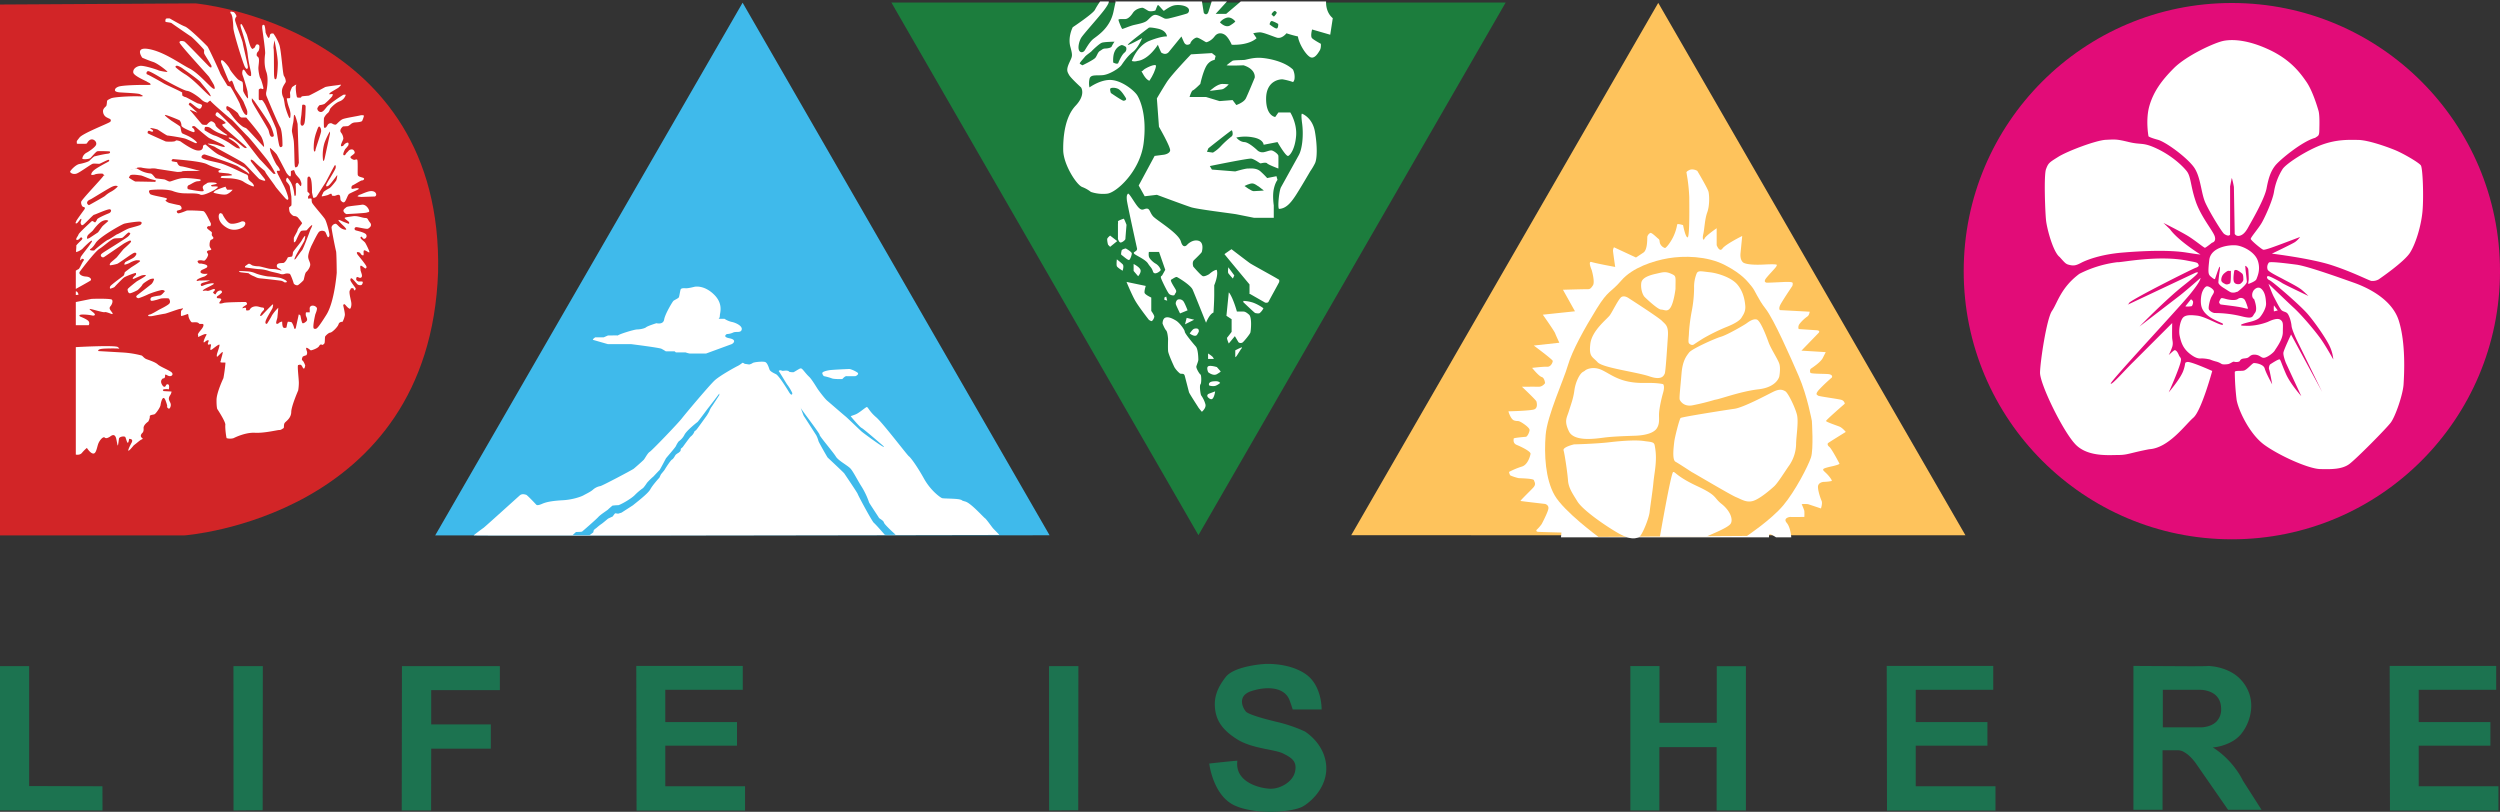 <svg xmlns="http://www.w3.org/2000/svg" width="1799.359" height="584.278" xmlns:v="https://vecta.io/nano"><rect width="100%" height="100%" fill="#333333" stroke="none"/><path d="M0 479.438v103.907l73.78-.016-.047-17.422-52.758-.155v-86.314zm168.02.01l.058 103.88 20.97-.172.114-103.7zm121.28-.008l-.157 103.9h21.14l.076-44.47h42.9V521.4h-42.9v-24.665h49.407v-17.3zm168.66-.14l.2 104.13h78.08v-17.507h-57.4V536.7h51.607v-17H478.83v-23.206h55.78v-17.2zm297.06.148l.058 103.88 20.97-.172.114-103.7zm175.417 31.182h20.775s.53-17.732-12.174-25.936-29.5-6.75-29.5-6.75-21.172 1.323-27.4 9.4-8.6 14.953-7.543 23.3 5.425 14.953 16 21.57 26.995 7.146 32.817 10.057 10.32 5.425 8.733 12.968-10.454 12.306-17.07 12.44-26.6-3.97-24.48-20.114c0-.265-20.246 1.985-20.246 1.985s2.646 23.025 18.26 30.17 42.212 4.764 49.225.662 18.526-15.482 16.54-30.832-15.35-23.157-15.35-23.157a107.21 107.21 0 0 0-18.658-6.484c-9.66-2.25-21.57-5.558-23.554-7.675s-7.013-11.248 3.837-14.82 24.48-3.308 27.788 7.4c.267.393 1.987 5.818 1.987 5.818zm243.003-31.228V583.33h20.867v-45.6h41.225v45.6h21.07V479.504h-20.97v40.716h-41.225v-40.818zm184.52-.102l.2 104.13h78.08v-17.507h-57.4V536.7h51.607v-17h-51.607v-23.206h55.78v-17.2zm362 0l.2 104.13h78.08v-17.507h-57.4V536.7h51.607v-17h-51.607v-23.206h55.78v-17.2zM1556.5 582.856h-20.987V479.3l39.884.228c9.263 0 13.96-.077 13.96-.228 8.938.52 16.82 3.573 22.2 8.6a28.92 28.92 0 0 1 7.321 11.284c1.256 3.698 1.707 7.622 1.322 11.5a33 33 0 0 1-2.742 10.348 31.29 31.29 0 0 1-4.871 7.8 22.95 22.95 0 0 1-5.723 4.646c-1.966 1.138-4.043 2.07-6.2 2.78a32.33 32.33 0 0 1-7.914 1.7c-.035.001-.07-.001-.106-.007a57.81 57.81 0 0 1 9.767 7.726 63.92 63.92 0 0 1 6.737 7.773 52.72 52.72 0 0 1 5.158 8.4l13.417 20.993h-24.083l-.146-.208-22.4-32.3c-3.643-5.332-6.957-7.855-9.1-9.032a8.94 8.94 0 0 0-3.806-1.29h-11.7v42.835zm.172-86.356v27.006h27.213c1.216 0 7.485-.2 11.45-4.22a12.35 12.35 0 0 0 3.31-9.2c-.07-5.558-2.43-9.52-7.02-11.774a19.13 19.13 0 0 0-7.849-1.813h-27.1z" fill="#1c7350"/><path d="M0 3.257v382.1h132.724s176.2-12.586 182.59-189.46C319.245 18.534 140.76 2.45 140.76 2.45z" fill="#d22527"/><path d="M54.565 249.857v77.332s2.9.67 4.456-1.288c1.058-1.285 2.238-2.465 3.523-3.523 0 0 2.427 3.993 4.62 4.072s2.662-4.933 3.68-7.36 3.445-5.168 4.54-4.15 2.9-.157 3.6-.548 3.6-3.3 4.7 1.488.94 7.83 1.957-.313c.7-1.488 3.6-1.644 4.385-1.174s1.88 8.378 2.9 1.488c1.018 0 3.132.235 1.8 2.74s-5.4 10.492 1.566 1.88c2.584-1.88 4.15-3.523 5.716-4.228s.235-.548-.47-1.88.94-2.82.94-2.82 1.1-.783.86-3.3 3.367-4.855 3.367-4.855 1.253-2.192 1.1-3.6 2.584-1.174 3.523-1.723 3.993-4.776 4.228-6.577 1.723-8.378 3.68-3.054.783 4.15.783 4.15 1.723 3.367 2.74 0-2.662-4.15-.548-7.83a5.77 5.77 0 0 0 1.253-2.975l-5.638-.313s-1.33-.783 0-1.253a9 9 0 0 1 3.68 0s.783-3.2-.548-3.6-1.723 1.174-1.723 1.174-1.1 1.88-2.74-1.174.94-4.385.94-4.385.783.47 1.253-.783-.626-2.662 1.88-1.253 4.463-.392 3.2-1.957-8.378-4.228-10.18-5.95-6.577-3.2-8.22-3.837-2.662-2.27-3.367-2.584c-4.482-1.188-9.07-1.923-13.7-2.192l-17.46-1.018s-1.488-1.566 4.933-1.8 9.553 0 9.553 0 1.33.6-.4-1.033-30.38-.005-30.38-.005zm0-32.46v16.673h9.27a2.58 2.58 0 0 0 0-2.779c-.926-1.456-6.087-3.44-6.087-3.44s-1.985-1.2 1.2-1.456a33.58 33.58 0 0 1 7.94.794s3.176 0 0-2.514-2.9-2.52-1.06-2.12 8.866 2.514 9.527 2.117 4.234 1.06 4.234 1.06 2.647 1.2.926-1.06-2.117-2.9-.926-4.367 1.853-3.705.926-4.63-13.762-.662-14.688-.53-11.255 2.25-11.255 2.25zm0-7.628v2.573l1.9-.17a3.25 3.25 0 0 0-.907-2.088c-.8-.57-.993-.316-.993-.316zm0-14.945v13.112s10.12-5.56 10.722-6.116.14-2.548-3.475-2.78-5.328-2.085-4.448-3.382 10.98-14.64 14.224-16.587 8.664-7.228 10.934-7.46 4.818-.093 5.652-.556 3.938-3.938 4.587-3.753a2.22 2.22 0 0 1 1.066.788c-.474.97-1.173 1.8-2.04 2.456-1.622 1.344-16.68 10.656-16.957 10.888s-2.224 1.3-2.27 2.224a1.56 1.56 0 0 0 2.27 1.39c1.112-.695 13.482-9.22 14.363-9.776a41.18 41.18 0 0 1 3.984-2.039c.5-.185 1.3-.093 1.112.74s-5.143 5.05-5.513 5.467a453.16 453.16 0 0 0-4.587 5.606c-.5.65-4.587 3.845-4.818 4.355s-.74 1.436 0 1.53c1.714-.2 3.405-.548 5.05-1.066.88-.278 8.57-5.838 9.87-6.625s2.548-1.76 3.475-1.2.046 1.9-1.112 3.012-6.3 3.243-6.533 3.66-.834 1.3-.556 1.668 3.614-.973 3.892-1.25c1.436-.815 2.98-1.424 4.587-1.807.834 0 2.734-.093 2.78.556s-5.8 4.123-6.3 4.494-4.54 3.3-4.726 3.66-.232 1.9-1.02 2.5-8.9 6.533-9.405 7.506-.232 1.714 0 1.714 2.78-.788 3.15-1.3 5.513-5.8 6.672-6.672 8.293-3.614 8.57-3.3a1.47 1.47 0 0 1-.371 1.807c-.6.324-1.992 1.668-1.853 2.224s1.25-.046 1.853-.324 3.8-1.668 4.448-1.9 3.3-.65 3.15 0-6.162 3.938-6.533 4.216-6.44 4.957-6.58 5.652.324 2.92 1.575 2.92 5.328-2.085 5.652-2.317 2.965-2.78 3.382-3.845 5.05-3.8 5.606-3.984 2.734-.788 2.78 0a8.05 8.05 0 0 1-1.807 3.475l-9.96 7.784a2.29 2.29 0 0 0-1.066 1.344c-.093.278.834 1.25 1.853 1.066a58.42 58.42 0 0 0 7-2.873 58.84 58.84 0 0 1 9.359-2.965c1.76-.185 2.64.834 2.317 1.02s-2.178 2.78-3.475 2.92-5.8.834-6.3 1.483c-.592.556-.7 1.46-.232 2.13.556.6 3.475-.37 3.845-.417s2.826-.88 3.382-1.02 5.652-.5 5.93.185 1.158 1.992.232 3.336-7.1 4.3-7.7 4.633-5.282 3.2-6.44 3.336-1.436.88-.927 1.112a7.48 7.48 0 0 0 2.687 0c.6-.093 7.876-1.575 8.988-1.668s9.87-3.428 10.98-3.475 2.27-.788 2.13-.185-1.344 1.344-1.344 1.714-.37 3.66.278 3.614c1.178-.307 2.338-.68 3.475-1.112.65-.185 1.436-.973 1.53.834s1.807 4.726 2.5 4.772 1.992-.046 3.1 0a2.9 2.9 0 0 1 2.178 1.019c.232.37 2.5-.093 2.873.37s.278 1.483-.834 3.058-3.336 3.706-2.92 4.726-.463 1.53.417 1.25 4.17-2.178 5.143-1.946.788 0 0 1.53-1.622 3.475-1.483 4.262 1.483-.88 2.4-1.2 1.622-.37.927 1.2 0 1.853 0 1.853a6.6 6.6 0 0 1 1.9-.278c.324.14-.417 2.734-.417 3.568s.74.417 1.575-.185 4.54-3.614 4.957-3.1-1.3 5.143-1.622 6.255-.417 2.456 0 2.4 3.52-3.66 3.938-3.382-1.112 4.818-1.2 5.652-.74 1.483-.185 1.76 3.3.046 3.43.278a111.25 111.25 0 0 1-1.483 11.12c-.278.5-4.9 10.47-4.957 15.567s.5 6.58.5 6.58 6.116 9.22 5.838 11.444.65 9.313.973 9.6a9.14 9.14 0 0 0 4.911 0c1.2-.6 8.664-4.262 15.428-3.892s16.494-2.085 17.606-1.992 2.224-.927 2.92-1.3-.14-2.826 1.158-4.123 4.4-3.475 4.448-7.6 5-15.475 5-15.475c.28-1.73.436-3.48.463-5.235.046-2.92-1.3-12.926-.463-13.02s1.807-.834 2.734.788.695 1.575 1.344 1.714.973-2.224.973-2.224-1.02-2.965-1.992-3.568.232-2.78.232-2.78a8.91 8.91 0 0 1 2.27-.88c.37.093 1.2-1.25.74-2.78s-1.066-2.965 0-2.64 2.5 1.76 2.78 1.807 4.957-1.25 6.023-3.15 2.13-.74 2.13-.74c.7-.167 1.3-.598 1.668-1.2.463-.927.14-4.448.6-5.05s2.317-2.548 3.614-2.64 5.42-4.123 5.93-6.023 2.873-1.76 2.873-1.76a15.97 15.97 0 0 0 1.668-4.818c.14-1.946-1.4-7.32-1.158-7.274s.278-1.575 1.853.324 2.4 2.224 2.873 2.4 1.53-2.04.973-4.957-1.714-7.042-.973-8.247a6.36 6.36 0 0 0 .788-1.483s1.807-.417 1.9.232.834 1.4.973 1.25a2.56 2.56 0 0 0 .556-1.483c-.093-.463-4.17-5.282-3.845-6.255s.324-1.3 1.2-.788 3.707 4.077 4.216 4.355 2.27.74 2.873 0 1.02-2.04.232-2.224c-.816-.098-1.64-.098-2.456 0 0 0-1.622-.5-1.807-1.344s.278-2.04.6-1.946c.588.13 1.162.316 1.714.556.093.14 2.595.463 1.53-2.92s-.695-2.04-.788-3.012-.463-2.5.185-2.734 3.058 2.13 3.382 1.992 1.02-.37.65-1.575-6.116-8.154-6.116-8.154-1.158-1.483-.556-1.946 2.595.463 2.456.834 1.853 2.085 2.178 1.112-.556-3.8.973-3.3 2.92 1.853 3.243 1.344-2.456-6.023-3.058-6.9-3.243-2.64-3.336-3.428.695-1.25 1.2-.463 1.112 1.4 1.946 1.02a2.06 2.06 0 0 0 1.155-1.35 2.08 2.08 0 0 0-.32-1.75c-1.02-1.3-5.374-2.363-7.1-2.78s-1.344-2.317 0-2.4 7.6 1.668 8.57 1.066 3.3-2.085 1.344-4.448-1.2-3.15-3.475-3.243-5.42-1.714-8.664-1.25-5.8.74-6.07 1.25 2.852 2.383 3.126 2.995.17 1.2-.2 1.18-3.754-1.413-4.112-1.56-3.86-2.024-3.184-.738 3.976 4.133 4.382 4.66 2.662 2.636-.7 1.687-4.555-4.1-6-4.05a3.44 3.44 0 0 0-2.74 2.45c-.2.8 2.868 16.213 3.248 17.3s.485 15.563.485 15.563-1.6 20.78-7.355 30.045-6.8 9.683-6.8 9.683a1.8 1.8 0 0 1-2.27.371c-1.25-.788 1.02-10.24 1.02-10.24s1.622-3.753 1.066-4.68a3.5 3.5 0 0 0-3.845-1.436c-.936.352-1.47 1.34-1.25 2.317v2.4h-2.687a4.7 4.7 0 0 0 0 2.641c.463 1.02 1.112 2.317.65 3.243s-2.595 2.4-3.2 1.853-1.436-5.467-1.436-5.467-1.2-1.066-1.25-.695-1.9 8.664-1.9 8.85-.74 3.058-1.483.5c-.35-1.356-.93-2.64-1.714-3.8a9.45 9.45 0 0 0-2.641-.371c-.463.186-1.02 4.124-1.112 4.17s-1.668.74-2.363-.185-.695-3.615-.695-3.985-2.13.5-2.456.973-1.714.927-1.853 0 .74-3.2.834-3.845.695-6.95.65-7.18c-1.738 1.67-3.277 3.536-4.587 5.56-.37 1.02-3.243 5.56-3.43 5.838s-1.76.5-1.02-1.946 5.05-8.988 5.05-9.637.65-2.456 0-2.224-7.135 7.18-7.46 7.552-2.13 1.714-1.344-.278 2.78-3.43 2.595-3.52.556-1.436-1.25-1.53-3.475-1.344-6.162-.65-2.826 2.548-3.382 2.595-2.224.6-2.178-.417.14-1.575-1.158-1.344-1.807.788-1.25-.185 3.243-1.853 3.1-2.64-.5-1.344-1.344-1.344-13.714.14-15.382.65-3.892.88-3.058-.417 1.622-2.04 1.02-2.5-1.946-.37-2.456-.463-.88-.927 0-1.53a17.01 17.01 0 0 0 3.15-2.548c.093-.37.093-2.085-2.178-1.25s-1.992 2.965-2.826 2.5-1.807-1.4-1.066-1.807 1.575-1.9.5-1.992-3.846 1.76-5.2 1.3-3.8.65-2.734-.5 7.413-3.753 7.645-4.494-2.178-.417-4.726.232-3.938 1.807-4.355 1.112-.74-1.575 1.853-2.317c1.53-.373 3.03-.853 4.494-1.436.37-.232-6.8.093-7.228 0s-2.873.88-2.27-.232 4.448-2.317 5.235-2.548a5.61 5.61 0 0 0 2.5-1.946c.046-.417-2.5.417-4.3-.5s.093-2.317.185-2.363 3.52-1.483 3.706-1.9 1.344-1.714-3.2-2.5c-1.2-.463-2.363.232-3.012-.695s-1.066-1.575.834-1.853 3.012.695 3.938 0a8.28 8.28 0 0 0 2.27-3.8c.185-1.02-1.02-1.714-.834-2.4s1.25-1.02 1.853-1.02 1.668-.463 1.112-1.066a4.07 4.07 0 0 1-1.09-2.933c0-1.436.463-3.382 1.112-3.568s2.5-.88 1.158-2.27-.185-2.456-.74-3.2-3.475-2.363-3.382-3.243a1.37 1.37 0 0 1 .7-.94c.367-.197.783-.225 1.163-.08.788.232 1.3-1.622.695-2.548s-3.568-7.923-5.143-8.293-11.35-.695-12-.417-5.143 2.13-6.116 1.946-1.4-1.668-.6-1.946 2.965-.695 2.965-1.3c.113-.616-.03-1.252-.398-1.76a2.29 2.29 0 0 0-1.548-.927c-2.04-.324-5.235-1.158-6.533-1.436s-3.3-1.575-2.965-2.04 1.668-.6.65-1.344-11.258-2.085-11.907-3.243-1.483-2.595.788-2.826 10.84-.788 15.475.74a24.94 24.94 0 0 0 9.313 1.714c3.706.14 8.8-.278 10.934 1.066 2.734.5 8.57-2.826 9.36-3.2s3.52-2.224 2.92-2.595-3.428-.278-3.892-.232-1.483-.695-.463-1.02 4.448-.695 3.475-1.344-6.162-.74-6.857 0-3.3 1.483-3.058 3.2 1.53 2.456-.278 2.64-10.146-1.344-10.424-1.575-.88-2.27.834-2.92 4.123-2.687 6.44-2.734 2.13-1.02 1.53-1.25-9.96-1.483-13.714-.834-7.228 2.317-8.154 2.317-2.92-1.3-3.706-1.483-5.428-.64-6.2-.834-2.506-3.4-3.915-3.483c-1.94-.2-3.838-.664-5.638-1.4-1.88-.783-3.367-1.88-4.15-2.114s-23.255 3.6-24.195 5.324-15.817 17.148-15.973 18.635.626 3.445 1.566 3.6 1.566.7.783 1.8-5.872 7.987-5.872 8.456-1.1 1.566 0 1.644 2.9-3.523 3.523-3.3-.7 2.662-.313 3.3.47 1.88 1.88.94 7.2-7.282 7.752-7.2 10.4-4.62 11.66-3.837.164 2.393-1 2.8-8.065 3.384-8.456 4.323a6.98 6.98 0 0 1-1.41 2.192c-.313.235-1.88-1.33-2.427-.86s-9.083 8.22-9.553 9.553-1.488 2.192-1.644 3.3 1.4.7 2.114 0 1.174-1.574 1.88-.983.313.983 0 1.453-4.228 3.915-3.993 4.463-.4 4.383 0 4.462a12.03 12.03 0 0 0 4.463-2.363c.783-.925 6.186-6.287 6.734-5.838s-.86 1.937-1.566 3.112-6.03 7.7-6.42 8.7-.548 2.516 0 2.27.392-1.264 1.253-1.03 1.566.43.626 1.585-2.74 5.62-3.445 5.854a11.28 11.28 0 0 0-1.953 1.104z" fill="#fff"/><path d="M67.828 180.348c-.225-.305 8.63-7.43 9.852-7.736s6.3-4.072 6.82-4.072 6.413-3.664 8.957-4.377 6.922-1.832 7.634-2.34 1.527-1.832 0-2.24-9.975.916-11.706 1.425-17.7 9.365-20.56 13.945-4.173 4.072-4.072 4.784 3.076.6 3.076.6zm-3.296-9.133l6.023-3.975c.423-.482 2.6-3.734 3.192-4.4s3.915-3.433 4.156-3.734-1.265-1.325-4.156 0-6.144 5.782-6.806 6.686-3.433 2.77-3.975 3.975-.3 2.168 0 2.108a15.31 15.31 0 0 0 1.566-.66zm.482-24.092s10.24-5.662 10.6-6.144a20.26 20.26 0 0 1 4.638-3.192 19.3 19.3 0 0 0 4.457-3.493c.18-.3-1.144-1.144-3.795 0s-14.636 8.673-15.54 9.095-2.3.9-2.65 2.23S64 147.666 64 147.666zm27.794-19.2s4.123 2.78 4.726 2.734 14.13.232 14.13.232.556-.5.556-.834-2.085-.7-3.614-1.112-6.394-2.64-7.367-2.687-6.857-1.25-7.737.232-.695 1.435-.695 1.435z" fill="#d22527"/><path d="M249.368 154.1s13.7-.7 14.564-1.1 2.506 0 1.488-2.192-3.054-3.837-5.1-3.445-10.18 1.018-10.962 1.723-2.506 1.644-2.114 2.975a3.94 3.94 0 0 0 2.113 2.04zm10.727-12.36l9.7-.313c.702-.256 1.105-.994.94-1.723-.235-1.33-1.8-2.427-4.306-2.114s-6.577 2.35-7.125 2.427-2.506 1.174-1.723 1.4c.825.176 1.663.28 2.505.314zM173.34 196l5.48.626a13.27 13.27 0 0 0 3.445 2.036c2.114.783 2.427 1.488 5.324 1.723s12.84 1.4 14.485 1.644 2.662 1.33 2.975 1.253 1.723.078 1.33-.783-3.2-2.114-5.1-2.584a74.8 74.8 0 0 0-8.3-.94c-1.174-.078-7.047-1.253-9.24-2.35a17.5 17.5 0 0 0-6.107-1.33c-.94-.078-5.638-.4-5.638 0s1.332.705 1.332.705zm3.053-3.523s9.4 1.33 10.257 1.253a25.37 25.37 0 0 1 6.734 1.253c2.192.783 6.97 1.566 8.143 2.114a4.76 4.76 0 0 0 3.445 0 6.21 6.21 0 0 1 3.6 0c.626.392 2.506 5.56 2.74 6.655s2.506 2.036 3.367 1.33a26.59 26.59 0 0 0 3.758-3.367c.47-.783.94-5.168 2.036-6.03s2.82-3.445 2.82-5.246-1.566-3.6-1.488-5.872 1.723-6.5 2.74-8.456 4.072-8.456 5.246-9.4a3.78 3.78 0 0 1 4.15 0c.7.7 1.723 4.306 2.27 4.072s1.018-.626.86-2.27-1.957-8.7-3.132-10.727-9-10.65-9.4-12.058-.078-2.427-.392-2.74-2.35 0-2.35 0a5.32 5.32 0 0 1 0-1.644c.157-.626 1.4-.86.94-1.88s-1.253-1.018-1.4-1.566-.157-9.474 0-9.944 1.33-2.036 2.35.626.86 9.944.86 9.944l.783 3.523c.157.782 2.036.078 2.584-.7s5.1-8.065 6.03-9.4 6.655-12.84 7.125-13.076.86 1.018.392 2.35-3.367 6.03-3.758 6.734a54.59 54.59 0 0 0-2.819 4.855c-.078.548-.548 1.723.94 1.174s4.072-4.385 4.933-5.4 1.723-2.506 1.957-2.427-.47 3.2-.7 3.68-3.837 5.1-4.933 5.638-4.15 2.27-4.385 3.054-1.566 2.74-.94 2.82a29.87 29.87 0 0 0 3.523-.783c1.018-.157 2.662-1.33 3.132-1.1s.313.7.47 1.1 1.018.392 1.88.392 2.9-1.4 3.68-.392.235 3.054.94 3.837 1.88 2.036 2.975.548 1.957-4.855 3.054-5.48 3.68-1.8 5-2.427 2.74-1.33 1.1-1.566-4.072.86-4.385.313a1.87 1.87 0 0 1 .861-2.506c1.174-.4 5.716-3.523 6.655-3.445s2.27-1.33.7-1.88-3.6-.783-3.837-2.114.235-10.257-.4-10.884-1.644.392-2.662 0-2.35-1.175-2.192-1.958 3.132-2.192 3.054-3.132a2.75 2.75 0 0 0-1.331-2.192 3.01 3.01 0 0 0-2.866.6 21.25 21.25 0 0 1-1.714 1.807c-.37.37-1.02 2.178-2.04 1.575s1.066-4.3 1.066-4.3 2.4-2.5 2.4-3.1.417-2.178-1.436-1.4-2.178 2.317-2.78 2.27-1.2.65-1.2-.556 1.76-4.077 1.714-4.865a7.53 7.53 0 0 0-1.714-4.355c-1.53-2.04 1.483-4.355 1.483-4.355l3.568-.232a9.98 9.98 0 0 0 1.792-1.2 5.22 5.22 0 0 1 3.054-1.436c1.734-.093 4.884-.324 5.348-1.112a16.77 16.77 0 0 0 1.3-3.66c0-.37-1.25-.695-2.965-.232s-10.47 1.807-12.37 2.64-3.938 3.3-4.68 3.8-2.548-.324-2.92-.695a2.68 2.68 0 0 0-2.965.695c-.65.973-1.112 2.085-1.807 2.317s-.88.14-1.066-.417a50.49 50.49 0 0 1 0-6.486c.6-1.353 1.477-2.556 2.595-3.52 1.158-.788 1.575-2.548 1.76-3.012s3.614-4.355 7.042-5.56a7.2 7.2 0 0 0 4.309-4.679 4.01 4.01 0 0 0-1.761 0 93.79 93.79 0 0 0-11.073 7.876c-1.946 1.853-3.52 5.143-5.7 4.448-1.205-.3-2.027-1.404-1.946-2.64 0 0 1.112-2.27 1.946-2.27a11.46 11.46 0 0 0 3.2-.834 45.85 45.85 0 0 0 5.467-5.374c.324-.695.695-1.4.324-1.668s-2.13.324-2.363 0 1.3-1.483 1.3-1.483l5.1-3.012c.42-.325 2.13-1.9 2.04-2.178s-1.668.14-2.5.232-8.154.973-8.942 1.4-10.98 5.977-11.722 6.116-4.587.324-5.05.6-.37.834-.834.834-2.27.185-2.595-.324-1.4-7.274-.6-8.618-2.965 1.4-2.965 1.4-1.575 3.382-1.483 4.216.324 3.15 0 3.568-2.27-.046-2.317.5c.305 2.134.833 4.23 1.575 6.255a16.76 16.76 0 0 1 1.112 4.772c-.046.65.093 5.42-1.575 1.344a54.16 54.16 0 0 1-2.456-7.506s-.695-4.633-.973-5.374a9.42 9.42 0 0 1-1.066-5.977c.6-2.965 2.595-4.865 2.687-5.745-.052-1.473-.518-2.902-1.344-4.123-.927-1.436-1.9-18.162-3.3-22.378a33.52 33.52 0 0 0-4.262-8.108s-2.27-.6-2.548 1.3-.88 1.853-1.158 1.76a16.61 16.61 0 0 1-1.946-3.845c0-.37-.37-5-1.02-5.328s-1.807-.65-1.3 3.15 2.224 15.3 1.992 17.42-1.066 7.83.88 13.158 0 14.13 0 14.13a5.6 5.6 0 0 0 0 2.919c.463 1.25 8.2 19.783 9.915 22.656s1.76 13.4 1.668 13.62-1.622 1.992-2.317-.5-1.807-10.47-2.224-11.907-7.18-16.448-8.2-18.07-1.668-2.687-2.224-2.64-2.04.5-2.085-.695 0-6.764 0-6.764.927-1.2 2.085-.65 1.25.093 1.25-.5-1.53-6.162-2.178-7.042-1.575-5.7-1.4-7.923.695-5 .232-6.486-1.483-1.066-1.483-2.317a3.09 3.09 0 0 1 1.066-2.595c.695-.6 1.4-4.123.417-4.726s-1.76-.463-2.224.5-.6 1.575-1.4 1.946-.74 1.066-1.853-.463-2.826-8.942-3.243-9.683-3.2-7.367-3.846-7.274-.74.6-.324 2.363 4.123 12 4.9 19.227 2.64 13.4 2.5 13.9.5 2.4-1.02 1.853-2.363-2.04-3.012-3.058-1.4-2.04-1.992-1.066a5.11 5.11 0 0 0 0 3.8c.37.65 3.567 11.073 3.52 12.185s.74 4.726 0 4.216-3.243-4.633-3.243-5.56 0-5.606-.556-6.208-1.853-.74-3.2-1.9-5.56-6.3-5.977-7.6-4.262-5.977-5.42-6.116-.695 1.53-.556 1.992 4.124 10.147 4.726 11.5.88 2.27 1.483 1.946 1.02-1.112 1.575-.463 1.9 5.05 2.317 5.838 5.7 8.2 6.07 9.405 2.595 5.7 2.548 6.9.185 3.1-1.436 1.946-3.614-6.533-3.892-7.552-6.3-12.23-6.95-12.556-1.946-.232-2.363-1.158-4.68-7.6-4.957-8.57-8.2-18.116-9.035-19.088-13.2-13.3-16.216-14.4-10.934-5.8-10.934-5.8-2.595-.232-2.873.324-.556 1.992 0 2.178 3.707.463 4.123.834 12.648 8.8 13.946 9.6 9.544 9.266 9.544 9.87c-.116.783-.116 1.58 0 2.363.232.834 5.235 8.386 5.282 8.988s.14 2.224-2.13 0-16.448-17.1-17.328-17.513-3.66-.973-3.568.65 20.85 23.907 21.405 24.926 3.3 5.282 3.475 5.93 1.483 3.846-1.2 1.946-10.252-10.944-16.692-14.2-18.023-11.857-28.908-13.85-4.9 6.208-4.9 6.208 4.54 1.992 7.876 3.058 10.656 6.9 10.24 7.135-6.023-.788-6.44-1.112-10.517-3.707-13.4-3.2-5.1 2.4-4.726 4.818 9.544 6.208 9.87 6.533 2.4 1.158 2.363 1.483 1.483.973-2.363.88-17.513.093-20.57 1.25-2.456 2.78-2.456 2.78.046 1.112 3.753 1.344 13.065.65 14.13 1.25 4.494 1.807-.65 1.575-17.977.417-20.108 1.436-2.595 1.344-2.78 1.76-.185 3.243-.74 3.846-2.5 1.992-2.224 3.984a4.95 4.95 0 0 0 2.456 4.031 24.84 24.84 0 0 0 2.409 1.158c.446.213.73.664.73 1.16s-.284.945-.73 1.16C77.478 89.02 59.548 95.97 57.23 98.98s-1.946 2.363-1.946 3.382-.417 1.2 2.13 1.158 4.772.14 5.143-.37 1.53-2.78 3.475-2.826 3.846 2.04 3.1 3.938-5.745 5.143-6.857 5.652a6.17 6.17 0 0 0-2.734 3.012c-.093.74-.834 1.158.232 1.53s4.587 0 5.328-.74 3.8-4.355 4.772-4.772 8.988 0 8.988 0 1.436 1.4-1.575 1.714-9.266 1.9-9.5 1.946a33.28 33.28 0 0 0-3.382 3.058c-.695.74-4.355 1.853-7.18 2.363s-6.44 4.587-6.718 5.42 2.13 2.456 4.772 1.436 10.286-6.8 11.583-7.042 4.262.185 4.865 0 5.93-2.965 6.486-2.826.6.927-.278 1.4-8.57 4.448-10.564 6.347-1.622 2.734-1.668 3.012 1.9.185 2.734-.278 5.7-.834 5.838-.232 1.575 1.3 1.575 1.3l22.656-5.282s-.185-.6.74-.65a8.57 8.57 0 0 1 2.687 0c.463.232 5.606.973 6.8.65a12.27 12.27 0 0 1 4.448.278l14.27 2.178c.556 0 3.3.046 3.707-.417s12.88-.232 12.88-.232-11.35-3.2-13.668-3.382-2.92-2.965-2.92-2.965l-3.43-.6c-1.02-.183-.324-1.853.973-1.622s19.552 1.344 24.092 3.707 10.286 3.52 9.96 3.8-2.04.6-1.807 1.3.14.788.74.88 6.208.6 6.58.695 2.826.74 2.456 1.158-6.764.5-7.274.65-1.158.973-.695 1.25 6.023.324 7.18.417 6.394.6 9.127 2.456 6.672 3.475 7.228 3.336-.185-1.9-1.622-3.012-2.27-2.04-2.317-2.78.14-2.363-1.3-2.826-13.62-6.718-18.9-8.108-14.085-2.687-13.4-4.633a2.12 2.12 0 0 1 1.125-1.397c.563-.277 1.22-.3 1.794-.04.788.185 21.45 7.1 23.212 8.34s7.18 4.54 7.46 5 .834.37.834 0a11.4 11.4 0 0 0-3.707-4.262c-1.76-1.02-15.3-7.7-18.255-9.08s-9.266-7.228-9.544-7.32-1.9.417-1.853 1.3-.278 3.52-4.262 2.92-12-6.533-12-6.533-3.1-1.2-3.475-.37-6.672.695-7.32.37-12.37-5.467-12.648-5.8-.324-2.548 1.76-1.53 2.5-.232 1.622-.834-2.13-1.4-1.344-1.436a24.87 24.87 0 0 1 5.05 1.112c.37.232 6.533 4.355 7 4.3s10.934 1.53 13.065 2.317 6.95 3.15 7.18 3.15 2.595.463-.973-2.4-7.737-4.03-8.618-4.68-1.02-4.216-1.483-4.818-6.394-4.263-6.58-4.448-4.818-3.428-4.355-3.892 10.24 3.614 10.6 3.892c.783 1.04 1.22 2.3 1.252 3.604-.14 1.2 4.123 3.012 4.726 3.3s3.846 1.807 4.448 1.483.278-2.13-.973-2.92 0-1.3 0-1.3a1.95 1.95 0 0 1 1.714.278c.6.6 8.8 7.6 10.054 8.247s7.228 3.43 8.48 4.03 3.1 1.714 2.687 2.27-4.355-.88-5.235-1.2c-2.17-.64-4.412-.997-6.672-1.066-1.344.185 4.587 1.946 5.143 2.5s18.9 10.193 20.8 11.768 10.193 10.842 11.027 11.26 3.382 1.4 3.938 1.112-.232-1.3-1.066-2.317-8.386-10.564-8.9-11.35-.232-1.575 0-1.483c.8.204 1.5.62 2.085 1.2a77.98 77.98 0 0 0 6.811 6.162 4.32 4.32 0 0 1 1.529 1.946c.185.695 6.718 9.313 7 9.96s6.95 8.386 7.46 8.85 1.575 1.344 1.853.185-1.853-6.857-3.1-9.266l-4.4-8.618c-.138-.464-1.066-2.085-.556-2.317s1.853.185 1.992-.37-.973-2.548-1.992-3.568-4.123-7.876-4.587-9.452-.74-3.243-.417-3.1c1.737 1.37 3.322 2.923 4.726 4.633.74 1.2 6.764 12.74 6.9 13.065s2.965 4.17 3.243 2.178-.232-3.2.37-3.382 1.807-.788 2.04-.37.74 1.992 1.112 2.687 2.78 3.1 3.1 3.846 1.158 2.595 1.02 3.382-.14 2.04-1.02 1.02-1.575-2.224-2.178-1.992a1.52 1.52 0 0 0-.927 1.807c.14 1.02.324 6.672 0 7.135s-.788 1.622-1.112-1.575c-.295-2.725-1.113-5.368-2.4-7.784-.695-.973-2.178-3.568-2.734-3.2a2.72 2.72 0 0 0-.51 2.548c.324.463 2.456 2.595 2.595 4.077s1.02 6.9 1.02 6.486.324 6.3 0 6.857-1.622 1.02-1.622 1.668a13.29 13.29 0 0 0 .37 2.78c.232.88 2.04 3.012 3.3 3.15a3.84 3.84 0 0 1 2.5.88c.463.5 3.2 3.8 3.2 4.262s-3.058 3.753-3.2 4.957-2.687 4.818-2.734 5.8.093 2.595 0 2.873 1.02.093 1.575-1.158 2.78-6.3 3.66-6.857 3.707-.185 4.124-.65 2.77-3.243 3.633-3.568-1.038 3.243-1.038 3.243-5.05 13.668-6.023 14.78-3.984 5.374-4.355 5.884-2.085 2.187-.417-1.362 6.44-10.823 6.58-11.75.695-2.965.37-3.058-1.575 1.714-2.456 3.336-6.255 7.876-6.3 8.525-.232 2.65-.695 2.947-2.873.343-3.058.76-1.76 3.892-3.382 3.938-3.707.08-4.262 1.175a1.86 1.86 0 0 0-.067 1.615c.225.52.677.9 1.225 1.056 1.25.556 2.64 1.807 1.668 1.53s-2.92-.757-3.938-.9-2.965-.108-4.448-.34-6.672-1.76-7.784-1.76c-1.423-.005-2.84-.192-4.216-.556-1.158-.37-2.178-1.853-3.382-1.02s-2.175 1.575-2.175 1.575zm-7.987-183.69c1.174 1.174 2.036 2.74 1.723 3.2-.626.65-.965 1.525-.94 2.427 0 1.488 5.4 14.877 5.56 16.6s3.758 16.13 3.68 17.3-.86 2.35-2.27-.392-8.22-24.743-8.22-27.875a64.85 64.85 0 0 0-.7-7.752s-.7-2.584-1.1-2.584-.47-1.4 0-1.4a18.43 18.43 0 0 1 2.27.475z" fill="#fff"/><path d="M237.5 96.234l-3.753 17.42c-.232 1.298-1.158 4.216-1.4 0a31.2 31.2 0 0 1 1.066-10.378c.788-2.78 4.03-9.08 4.077-8.525a14.65 14.65 0 0 1 0 1.482zm-6.37-1.77c-.082 1.6-4.085 12.666-4.085 13.6s-1.453 2.66-1.234-2.742a32.03 32.03 0 0 1 1.864-10.144c.4-.9 1.26-4.222 2.056-4.085s1.48 1.78 1.4 3.37zm-11.156-17.83c0 1.07-.143 10.37-.962 12.367s-2.174 1.818-2.6.463.5-6.415.535-7.02.463-5.3.5-6.023.07-1.07.784-1.1 1.743.245 1.743 1.314zm-5.768 12.607l.9 28.068c-.365.844-.783 2.65-1.144 2.65s-1.506 1.626-1.807-.783-.3-15.178-.783-18.2-1.265-5.782-1.265-6.927c.186-2.027.508-4.04.964-6.023.542-2.9.18-6.324 1.084-5.12s2.05 6.325 2.05 6.325zM182.97 72.65s10.47 14.78 12 18.3 2.317 6.672 2.04 7a1.5 1.5 0 0 1-2.27 0c-.834-1.02-1.066-3.15-1.53-4.4s-7.18-12.278-8.015-13.714-3.753-6.162-3.892-7.18a7.73 7.73 0 0 1 0-1.946z" fill="#d22527"/><path d="M159.998 153.93s3.072 6.565 6.083 7.047 7.228-1.325 7.228-1.325a2.65 2.65 0 0 1 2.65 0c1.2.843.482 2.47-.542 3.493s-6.625 3.855-11.805.964-6.2-6.324-6.2-8.312 1.024-2.41 1.265-2.41c.457.138.9.32 1.32.542z" fill="#fff"/><path d="M197.534 28.965s2.506 11.7 2.427 16.857-.7 10.57-1.174 10.884-1.488 1.644-1.566-3.993 0-17.07-.313-17.852.626-5.896.626-5.896zm-65.6 20.65s11.2 7.875 12.418 9.5 5.9 7.023 6.515 8.245 2.138 3.664-1.832 0-9.874-10.077-15.37-13.64a49.04 49.04 0 0 1-6.82-4.886c-1.018-.814-.5-1.832 1.12-1.425 1.43.527 2.767 1.27 3.97 2.206zm45.306 34.98s9.4 10.934 10.983 14.1 2.117 7.146 1.72 7.013-11.512-12.57-12.7-13.365-1.588 0-5.558-3.705-6.75-9-7.807-9.13-1.588-3.573 0-3.044c2.642 1.288 5.1 2.937 7.278 4.9.53.794 1.323 3.14 2.78 3.225s3.305-.003 3.305-.003zm21.112 40.464a72.72 72.72 0 0 0-6.162-10.147c-2.27-2.873-11.953-14.965-14.224-17.1s-10.47-11.26-11.444-11.86-14.64-12.417-14.92-13.25-2.224 1.2-2.224 1.2c-1.713-.255-3.293-1.07-4.494-2.317-2.13-2.13-7.97-6.07-10.286-6.208s-16.03-7.737-16.9-8.247-10.008-6.255-11.212-5.93-1.4 2.13-.5 2.363 10.1 5.374 11.722 6.394 13.714 6.347 13.482 6.764.093 1.483 0 1.853 1.992 1.4 2.317 1.3 8.48 4.587 9.08 4.633 2.92.695 2.826 1.344-.74 3.15-2.595 2.27-5.56-4.355-6.07-4.216-1.158 1.4-.695 1.668 5.93 5.42 6.07 5.513-3.1-1.158-4.448-1.76-1.112-.093 0 1.066 7.18 8.618 7.737 9.08 3.475.556 3.614.185 2.224-2.456 3.1-2.363 2.826 1.2 3.012 2.826 7.367 6.347 7.645 6.486 2.78 1.9-2.78 0a25.4 25.4 0 0 1-8.386-4.4 5.31 5.31 0 0 0-3.845-.834c-.6.278-.788 2.456-.185 2.64s4.494 2.92 7.042 3.614 9.683 4.726 10.332 5.2 5.42 3.845 5.977 3.8 2.965 1.3.834-1.53-6.95-5.235-7.18-5.7.417-.788 2.78.417 7.923 6.347 8.57 6.533 2.687.788.788-1.066-11.768-10.24-12.926-11.26-4.3-3.8-3.8-4.355 2.363-.65 2.4-1.158-2.92-2.64-3.568-2.965-3.753-2.13-3.707-2.873.6-2.548 1.946-1.575 15.567 15.428 16.448 16.355 12.834 16.726 13.714 17.467 9.174 9.915 9.637 10.147c.488.125 1 .127 1.488.006z" fill="#d22527"/><path d="M153.616 138.717s7.43 2.138 9.874 1.018a11.5 11.5 0 0 0 3.97-3.155h-3.97s-1.323-1.934-1.018-2.24c-2.58.758-5.097 1.71-7.532 2.85a6.02 6.02 0 0 0-1.324 1.526z" fill="#fff"/><path d="M313.223 385.357L534.486 1.95 755.44 385.277z" fill="#3fbaeb"/><path d="M437.53 247.704h16.806s20.114 2.514 21.7 3.308a34.3 34.3 0 0 1 3.176 1.853h6.348l.926.794h7.013a17.03 17.03 0 0 0 2.911.794h11.777l18.393-6.75c1.455-.662 3.837-3.176-1.588-4.234s-1.853-3.044-1.853-3.044a11.31 11.31 0 0 0 4.5-1.06c2.117-1.06 5.7.53 6.22-2.25s-4.9-5.028-7.278-5.425c-1.837-.446-3.584-1.207-5.16-2.25h-4.23s.926-.53.926-2.382 2.78-8.47-4.5-15.35-13.762-5.293-13.762-5.293-4.5 1.2-6.352 1.06-3.176 0-3.573.794-.926 4.9-1.323 5.7-3.308 1.985-3.97 2.647-5.955 9.4-6.616 13.365-5.558 2.647-5.558 2.647-6.352 1.985-7.4 2.9-4.5 1.588-6.484 1.588-12.836 3.308-13.894 4.367c-.132-.132-7.146 0-7.146 0l-3.044 1.323h-6.087s-2.382 1.588-1.456 1.853l10.6 3.043zm155.484 23.026a39.96 39.96 0 0 1 5.69 1.588c1.323.662 7.543.53 7.543.53s1.853-2.25 3.044-2.117 6.484 0 6.484 0 3.308-1.456 1.06-2.78a19.01 19.01 0 0 0-5.293-2.382c-.662 0-12.836.53-14.953.926s-4.764 1.06-4.764 2.117a3.6 3.6 0 0 0 1.19 2.118zm126.234 114.3c-.078-.313-3.2-3.367-4.306-4.54s-4.933-6.812-6.03-7.517-10.1-10.884-14.094-11.98-1.33-.783-3.915-1.488-11.667-.626-12.763-.94-8.143-5.168-13.154-14.172-9.553-15.112-10.805-15.973-18.87-24.116-23.568-28.1-5.872-7.282-6.656-7.36-5.4 4.228-8.22 5.324-3.367 1.1-3.367 1.33 6.656 7.987 7.752 8.378 14.094 11.667 14.564 12.058 3.3 2.9 0 .94-13.3-9.318-14.564-10.414-10.022-9.63-11.667-10.962-11.667-10.022-13.233-11.354-5.638-6.734-6.5-7.987-4.463-7.36-6.342-9.083-3.915-4.463-4.62-5.168-1.174-1.174-2.27-.626-3.993 2.427-4.385 2.506-3.2-.078-3.3-.548-1.488-.626-2.114-.626-2.9.392-3.132 0-2.584-.235-1.88.626 5.716 9.4 6.107 9.7c1.336 1.814 2.5 3.754 3.445 5.794.157.783-.4 2.584-2.427-.783s-7.36-11.823-9.318-12.763-4.15-2.036-4.62-3.3-1.488-4.776-3.054-5.4-7.673-.078-9 .626a7.02 7.02 0 0 1-2.506 1.1c-.548 0-2.427-.4-2.975-.4s-1.488-1.1-2.114-.7c-.972.806-2.02 1.514-3.132 2.114-1.4.626-13 6.97-16.835 10.57s-20.44 23.323-23.492 27.236-21.532 23.1-23.1 24.038-3.445 4.776-4.307 5.716-6.186 5.638-7.282 6.5-22.707 12.293-23.96 12.45a11 11 0 0 0-5.324 2.584c-1.723 1.566-5.168 3.132-6.812 4.072s-7.752 3.132-14.72 3.523-11.667 1.1-15.034 2.584-3.993.94-4.463.4-6.342-6.734-7.047-6.9-2.9-1.018-4.54.4-25.3 22.864-26.152 23.412-6.734 4.933-7.047 5.4 378.268-.3 378.268-.3z" fill="#fff"/><path d="M644.622 384.857s-8.085-7.225-8.43-8.773-3.268-2.752-3.612-3.44-6.7-10.15-7.053-11a55.6 55.6 0 0 0-5.161-11.01c-3.1-4.817-6.193-11.182-8.257-13.418s-8.773-5.677-10.494-8.6-12.042-14.966-11.7-15.654-13.6-18.75-13.762-19.6 2.16 5.87 2.44 6.147 8.7 13.482 8.942 13.853a20.41 20.41 0 0 1 1.53 3.984c0 .6 6.347 11.676 6.625 11.954s11.675 10.888 12.046 11.536 9.266 13.62 9.6 14.733 10.286 19.7 11.63 20.757 7.552 8.258 7.83 8.553 7.837-.001 7.837-.001zm-220.3.347l2.62-1.992c.14-.185.232-1.112.463-1.622s2.085-1.714 2.224-1.9a32.74 32.74 0 0 1 3.29-2.595c.834-.5 4.494-3.66 4.726-3.8S441 371.72 441 371.72c.523-.792 1.095-1.55 1.714-2.27.185-.046 2.13.278 2.13.278l2.456-.74 8.34-5.374c1.205-1.1 10.656-8.154 12.37-11.35s6.625-8.525 6.625-8.525.973-2.224 1.2-2.5 2.363-2.78 2.595-3.243 4.17-6.718 5.282-7.274 2.178-2.92 2.64-3.43a13.91 13.91 0 0 1 2.131-1.483c.278-.185 1.3-1.2 1.3-1.2l.278-1.714c.5-.344.975-.747 1.4-1.2.324-.463 5.235-7.32 5.745-7.552a8.24 8.24 0 0 0 2.409-3.058c.046-.65.88-1.158 1.25-1.344s7.97-10.842 7.97-10.842l1.53-2.595c.402-1.1.914-2.155 1.53-3.15.5-.5 5.838-8.85 5.838-8.85-.047-.354-.047-.712 0-1.066.093-.14-7.042 9.313-7.784 10.147s-7.274 9.915-8.015 10.425-7.97 6.3-9.313 9.174a12.82 12.82 0 0 1-4.123 4.679 16.36 16.36 0 0 0-1.946 3.243c-.14.788-6.95 8.525-7.228 8.988s-4.3 8.247-4.68 8.525-4.03 4.216-4.3 4.494c-1.667 1.416-3.23 2.95-4.68 4.587a28.02 28.02 0 0 1-2.78 3.753 41.76 41.76 0 0 0-5.977 5.05c-2.78 2.873-10.934 7.367-12.046 7.32s-4.03.278-4.03.278-2.826 2.363-3.15 2.78-5.42 3.614-7.042 5.42-11.212 10.147-11.676 10.47-4.4.324-4.4.324l-2.5 2.317z" fill="#3fbaeb"/><path d="M1083.684 1.84l-221.12 383.352L641.578 1.84z" fill="#1c7d3d"/><path d="M865.028 296.4s3.36-2.748 2.545-5.5a20.58 20.58 0 0 0-2.952-6.209c-.6-.6-1.425-7.227-.6-8.04s.713-6.82 0-7.125-3.257-4.58-2.952-5.8 1.425-3.766 1.425-4.784-.1-7.634-1.832-9.568-7.94-9.365-7.94-10.688-3.766-6.413-6.3-7.94-5.5-2.952-7.634-2.138-2.036 4.275-2.036 4.275 1.425 3.766 2.545 4.886 1.425 6.2 1.425 6.2-.2 6.3 0 8.652 4.173 10.892 4.58 11.706c1.064 1.704 2.406 3.22 3.97 4.48 1.12.6 2.85-.5 3.46 1.73l3.054 11.808c.5 1.324 6.3 10.18 6.718 10.892s2.544 3.156 2.544 3.156zm4.792-10.107s1.88 2.036 3.132.392 1.644-5 1.644-5l-4.776 1.8s-1.018.548-.86 1.488a1.93 1.93 0 0 0 .861 1.331zm.627-8.77s2.9.86 4.776 0a12.18 12.18 0 0 0 2.975-1.88s-.7-1.253-2.975-1.253-3.993.235-4.776 1.253c-.46.542-.46 1.337 0 1.88zm-.86-9.63s3.524 2.975 6.264 1.4 2.74-1.957 2.74-1.957l-2.74-3.132s-4.776-1.488-6.264-.548 0 4.228 0 4.228zm-.08-13.468v3.915h4.15a5.6 5.6 0 0 0-1.018-1.644 21.79 21.79 0 0 0-3.132-2.271zm19.575-2.27v4.933a3.36 3.36 0 0 0 1.174-1.174l2.975-4.7s1.1-1.1.548-1.174-4.697 2.115-4.697 2.115zm-32.808-12.137s3.993 3.132 5.4.783 1.33-2.27 1.018-3.445-2.35-1.1-3.445-.626-2.973 3.288-2.973 3.288zm28.123 7.223l4.4-5.3 2.6 4.4a2.54 2.54 0 0 0 3.132 0c1.2-1.084 5.06-5.782 5.42-6.987s1.325-10.9-.964-12.9-3.192-2.23-4.457-2.23h-4.28a72.87 72.87 0 0 0-3.313-9.456c-1.867-4.1-2.53-4.276-2.53-4.276l-1.686 16.8 3.734 2.47v9.096s-2.65 3.554-3.192 4.1 1.145 4.272 1.145 4.272zm10.48-29.755s8.2 7.83 8.553 7.83 2.35.6 3.252 0a10.61 10.61 0 0 0 2.65-3.373c-.06-.3-4.818-3.493-8.553-4.457a23.66 23.66 0 0 0-5.9-.9zm4.888-5.875h0l10.842 6.208c.324 0 1.946.417 2.5-.788s7.413-13.53 7.552-13.992a3.2 3.2 0 0 0 0-1.622c-.14-.37-19.135-10.7-20.9-11.907s-13.4-10.147-13.4-10.147-5.05 3.43-5.05 3.568 18.023 21.776 18.023 21.776v6.9m-15.25-19.23l4.3 5.85-1.032 2.236a47.44 47.44 0 0 1-3.268-3.785c-.516-.86 0-4.3 0-4.3zm-31.177 41.048l6.616-3.308-5.425-1.323zm-3.573-7.84l5.426-2.216s-2.25-5.955-3.308-6.88a3.7 3.7 0 0 0-3.573-.926c-1.2.4-1.82 2.327-1.607 3.3s3.062 6.734 3.062 6.734zm-9.955-12.14l.713 2.952-2.036-.6v-1.63zm-10.755 17.665c.843.23 2.168-2.18 2.168-3.264s-2.168-4.035-2.168-4.035v-9.637s-4.517-2.048-4.818-3.433.843-4.94.843-4.94l-13.853-2.9s3.614 8.794 6.144 13.3 9.938 13.974 9.938 13.974a6.25 6.25 0 0 0 1.746.914zM815.914 190v5.022l3.26 3.788s2.555-2.82 1.586-4.846-4.846-3.964-4.846-3.964zm-12.07-3.343s-.44 3.876 0 4.934 4.14 3.26 4.14 3.26 1.233-3.436 0-4.67-4.14-3.525-4.14-3.525zm6.43-7.847s-2.82.53-3 1.5-.7 2.907 0 3.26 4.67 4.053 5.462 3.524 1.938-3.612 1.85-4.758-4.312-3.526-4.312-3.526zm-11.277-9.253s-2.114 1.674-2.114 2.555a15.61 15.61 0 0 0 .617 3.965c.264.352 1.5 1.586 1.5 1.586l5.1-4.14zm5.64-8.357v10.75s.617 2.2 1.674 2.555 3.7-1.762 3.7-2.555.793-10.132.793-10.132-1.674-4.493-2.026-4.405-4.317 1.4-4.14 2.026a5.48 5.48 0 0 1 0 1.762zm63.4 71.1s2.372-6.235 5.354-7.32c.542-7.862.542-12.47.542-12.47v-7.184s3.253-7.455 1.762-11.115c-2.1.068-5.422 3.117-5.422 3.117s-3.118 1.9-4.54 1.423-6.845-6.845-6.845-6.845-1.152-3.117.542-4.744 5.354-5.15 5.557-5.828 1.83-6.913-2.44-8.065-7.862 2.643-7.862 2.643-2.982 4-4.744-2.1-17.688-15.384-20.06-18.163-2.237-5.5-4.473-5.5-3.118 2.033-5.828-.678-6.98-11.047-7.794-10.03-.95 1.83-.745 4.473 7.318 34.835 7.318 34.835a1.79 1.79 0 0 1-.813 1.9c-1.152.95-1.965.95-1.22 1.965s8 4 9.895 6.98 2.643 2.846 3.66 5.9 5.625-.474 5.557-1.288a8.6 8.6 0 0 0-3.456-4.337c-1.56-.745-4.744-3.524-5.083-5.286a8.78 8.78 0 0 1 0-3.253h7.32l4.473 12.877-2.17 3.863c-.475.813-1.5.474-.745 2.508s4.54 9.76 5.625 10.9 3.863 1.56 4.066.6 1.627-1.694.88-3.32-4.54-6.845-3.4-7.455 3.32-2.236 4.134-1.9 9.827 5.693 11.318 9.08 9.626 23.785 9.626 23.785zm75.105-109.2s-8.04 13.847-11.167 18.463-6.55 8.636-11.465 8.785c-1.042-1.5.15-13.252 1.5-15.634l12.8-23.08c2.675-4.914 3.424-14.9 2.382-22.78s0-7 0-7 7.445 2.68 9.23 12.954 1.638 19.505 0 22.78a42.09 42.09 0 0 1-3.27 5.511zm-23.028-42.143h8.586s4.913 7.742 4.17 16.825-4.02 13.7-5.658 14.443-7.742-9.976-7.742-9.976l-9.976 1.936s0-3.722-7-5.2c-4.17-.897-8.485-.897-12.656 0 0 0 2.382 3.127 5.807 3.276s9.53 6.1 9.53 6.1a5.42 5.42 0 0 0 4.318 1.191c2.53-.447 4.616-1.638 6.1-1.2s4.418 2.53 4.517 3.87 0 9.083 0 9.083-7.2-2.68-8.1-3.722-4.318 0-4.765 0-4.467-3.127-6.7-3.425-29.78 5.36-29.78 5.36l1.5 2.53 16.825 1.34s7-2.085 8.934-2.085 6.254-.6 9.23 2.085a57.68 57.68 0 0 1 4.771 4.769l6.7-1.34.745 2.68s-1.638 1.787-2.68 6.7 0 11.614 0 11.614v8.934h-14.295l-12.656-2.53c-4.318-.744-27.992-3.573-32.608-5.062s-24.568-8.934-24.568-8.934l-8.784 1.04-4.318-7.742 11.465-21.292 6.85-.893s3.87-.6 4.318-2.978-8.04-17.123-8.04-17.123l-1.5-20.4s3.722-6.4 7.147-11.763 17.42-19.952 17.42-19.952l15.038-.893 2.68 2.085-.744 2.83s-3.87.3-6.254 4.914-4.02 12.358-4.02 12.358-4.318 4.318-5.36 4.616-2.382 4.765-2.382 4.765h11.763l9.827 2.978 9.38-.744 2.68 3.573s5.36-1.787 6.85-4.765 6.4-14.9 6.4-14.9 1.2-5.956-8.04-8.934c-11.018.447-12.2 0-12.2 0a52.25 52.25 0 0 1 4.318-3.276c.893-.447 6.85-.447 8.487-.6s6.1-1.787 11.614-1.5 17.272 2.53 23.376 8.487a12.23 12.23 0 0 1 1.042 7c-.447 1.638-1.042 1.936-1.042 1.936-2.422-.856-4.913-1.504-7.445-1.936-2.233-.15-11.763 1.042-11.912 13.7s6.55 13.4 6.55 13.4z" fill="#fff"/><path d="M886.56 93.757c-.893.3-16.825 12.954-16.825 12.954l-1.042 2.53 4.318.6a25.93 25.93 0 0 0 5.956-4.914 71.39 71.39 0 0 1 7.594-6.849 2.53 2.53 0 0 0 .6-2.233 3.62 3.62 0 0 0-.601-2.089z" fill="#1c7d3d"/><path d="M870.75 65.436s5.354-5.15 9.15-5.015c1.495.01 2.988.102 4.473.27 0 0-2.78 3.39-5.083 3.66l-8.54 1.084z" fill="#fff"/><path d="M895.736 133.88s4.934 3.7 6.52 3.7 7.4-.44 7.4-.44-5.727-4.846-7.93-5.1-5.99 1.85-5.99 1.85z" fill="#1c7d3d"/><g fill="#fff"><path d="M821.588 51.22s2.863 6.3 5.727 6.872c2.405-3.55 4.467-8.132 4.7-10.537s-8.132 1.718-8.934 2.75-1.493.916-1.493.916z"/><path d="M784.136 62.927s8.476-6.21 16.378-5.293 16.15 7.9 18.1 11.1 7.1 14.546 4.467 34.59-19.585 35.39-26.228 36.078a27.62 27.62 0 0 1-11.682-1.26c-1.903-1.503-4.03-2.7-6.3-3.55-4.238-1.718-13.515-16.378-13.63-26.572s1.374-23.938 8.934-31.955 3.894-13.147 3.894-13.147-7.33-6.667-8.6-8.958-2.176-3.55 0-8.476 2.863-4.7.916-11.8 1.718-14.088 1.718-14.088S786.66 9.87 788.033 7.12a53.49 53.49 0 0 1 3.78-6.07h6.185s.8.687-3.207 6.07-15.232 17.643-16.725 20.277-2.405 6.987-1.374 8.934 3.092 1.374 4.01 0 3.207-5.612 5.727-7.9 12.37-7.56 15-20.043 1.718-7.33 1.718-7.33h61.963l1.26 7.9c.23 1.142 2.52 2.52 3.436-.573l2.29-7.33h11l-8.132 8.934h7.56l10.536-8.932h61.4s-.687 7.445 4.8 12.026l-1.833 11.912-13.057-3.78s-1.374 4.925 0 6.3 6.3 4.01 6.3 4.01.344 2.978-.8 4.8-3.894 6.758-7.216 4.58-7.788-9.735-8.476-14.66c-2.786-.622-5.538-1.386-8.246-2.29 0 0-3.32 4.352-7.1 3.092s-9.85-3.894-12.255-3.78a25.02 25.02 0 0 0-4.581.687l2.405 3.55s-4.8 5.154-17.867 4.7c-1.145-2.634-3.092-5.956-5.04-7.216s-5.04-1.833-7.33 1.26-5.5 4.238-6.07 4.123-5.383-3.436-6.758-3.32-4.123 2.176-4.7 4.467c-1.947 1.26-3.55.8-4.467-1.145s-1.833-4.123-1.833-4.123l-9.048 11.1s-1.947 2.863-5.5.458c-1.49-3.092-2.405-5.612-2.405-5.612s-6.528 10.766-14.775 11.682a6.55 6.55 0 0 1-4.009 0s3.78-11 12.828-14.546 12.484-3.092 12.484-3.092-.115-4.238-6.528-5.612-6.643-.573-6.643-.573-14.775 11.1-15 12.14 10.308-4.8 10.308-4.8-2.863 7.1-6.643 9.964-6.643 7.216-8.246 9.506-8.6 6.758-13.4 7.216-8.934-.687-9.62 2.863a14.1 14.1 0 0 0-.002 5.973z"/></g><path d="M913.77 17.548s4.535 3.7 5.474 2.815.73-3.128.73-3.128c-1.385-.875-2.874-1.576-4.43-2.085-1.356-.2-1.773 2.398-1.773 2.398zm3.1-5.578c.955-.938 2.05-2.346 2.05-2.815s-1.147-1.408-1.616-1.3c-.906.58-1.643 1.4-2.137 2.346 0 .413 1.704 1.77 1.704 1.77zm-38.82 4.118s3.9 4.327 7.35 2.2 3.7-2.867 3.7-2.867-2.763-3.65-6.152-2.66a9.12 9.12 0 0 0-4.9 3.336zm-37.6-2.658c1.564-.2 13.4-3.4 14.128-3.806a2.45 2.45 0 0 0 .313-4.014c-1.877-1.772-6.673-2.4-9.853-1.72s-6.986 3.754-7.35 3.9-3.7-4.223-4.223-4.17-1.564 3.493-1.877 3.858-3.65 1.043-5.1.313-3.4-2.294-4.483-2.2-4.744.834-6.62 3.7-3.806 4.38-5.526 4.43-4.8-.2-4.848.52 2.294 6.412 2.7 6.57 5.422-2.137 8.654-2.867 7.142-1.46 9.02-2.92 3.806-4.38 6.2-4.327 5.9 2.5 6.88 2.7a5.45 5.45 0 0 0 1.985.001zm-40.9 53.513s8.082 5.553 9.07 5.553 2.53-.648 1.635-2.067-3.33-5.5-5.645-6.54-5.614-.956-5.614.308a9.34 9.34 0 0 0 .555 2.746zm5.207-21.348s2.224-5.787 4.518-7.663a3.37 3.37 0 0 0 1.147-4.118s-2.4-1.72-3.44-1.3a8.52 8.52 0 0 0-4.744 4.64c-1.46 3.18-1 7.872-1 7.872.67.325 1.367.586 2.085.782a2.25 2.25 0 0 0 1.425-.213zM779.1 47.002c.834-.417 8.028-3.9 9.28-5.422s1.72-4.014 3.284-4.9 1.93-1.72 4.014-1.772 4.17-.678 4.43-1.46a30.04 30.04 0 0 1 2.033-3.441s-7.455.1-9.175.782-6.2 4.848-7.142 5.9-3.962 2.867-5.057 4.275-4.014 4.43-3.6 4.848a12.4 12.4 0 0 0 1.932 1.199z" fill="#1c7d3d"/><path d="M1193.508 2.064l-220.98 383.16 442.08.04z" fill="#fec35c"/><path d="M1221.703 123.1c0-.174-3.25-1.973-5.86-.7s-1.973 1.973-1.973 1.973l.754 4.64a122.72 122.72 0 0 1 1.218 13.053c0 3.77.406 28.485-1.16 28.775s-3.307-8.818-3.307-8.818-4.12-1.334-4.235-.406c-.553 3.205-1.57 6.312-3.017 9.224-2.09 4.177-5.047 7.716-5.8 7.658-1.67-.55-2.995-1.83-3.6-3.48-.464-1.856-.058-2.38-1.16-3.19s-4.93-4.815-5.86-4.12a4.36 4.36 0 0 0-2.031 2.553c-.174 1.1.3 9.456-2.843 11.545l-5.337 3.54-15.838-7.368a4.64 4.64 0 0 0-.638 3.249c.232 2.147 1.508 10.907 1.508 10.907s-13.982-2.553-16.94-3.54 0 5.685 0 5.685 2.553 8.586.928 11.08-2.32 2.843-4.06 2.785-17.52.406-17.52.406l8.644 15.5-23.148 2.437s8.238 11.66 8.876 13.4 3.017 6.788 3.017 6.788l-18.39 2.03s13.517 10.037 13.633 11.023-1.334 4.41-3.945 4.235-10.907.812-10.907.812 4.815 5.975 6.9 6.556 2.437 4.41 2.437 4.41-1.74 2.67-4.583 2.61-12.067 0-12.067 0 10.152 9.514 10.443 10.617 1.044 4.525-1.45 5.627-18.74 1.45-18.74 1.45 1.624 5.86 4.235 6.614 2.495-.116 4.7 1.1 6.44 4.235 6.324 5.8-1.566 4.7-2.67 4.815-8.76.7-8.76 1.276-.812 3.365 2.2 4.583 10.21 4.7 9.92 6.44-2.03 7.948-6.324 9.166a55.18 55.18 0 0 0-9.166 3.829c0 0 .406 2.32 1.16 2.61a33.47 33.47 0 0 0 5.743 1.856c1.392.116 10.733.232 11.023 1.508s1.914 2.727-.58 5.4-9.456 9.34-9.05 9.514 17.636 2.146 17.636 2.146 2.6.638 2.437 3.133-4.873 11.37-4.873 11.37a28.82 28.82 0 0 1-3.249 3.771c-1.16.928-.406 1.682.58 1.8s16.882.522 16.882.522l-.3 3.423h149.75s-.272-1.887.486-2.2 4.507 2.2 4.507 2.2h10.978s-.4-7.02-3.258-10.41 1.92-4.284 2.588-4.24 10.086 0 10.086 0a35.36 35.36 0 0 0 0-4.418c-.536-1.63-1.177-3.226-1.92-4.775a19.04 19.04 0 0 1 4.6 0c1.2.357 9.282 3.08 9.282 3.08s1.294-3.7.446-5.534-3.258-8.97-2.4-11.157 3.526-2.454 4.284-2.454a29.36 29.36 0 0 0 5.4-.625c.536-.312-1.74-3.48-3.883-5.534s-2.5-2.187-2.142-3 5.757-1.92 6.74-2.142 5.132-1.25 4.864-1.83-5.578-10.7-7.274-12.05-1.16-2.365-1.026-2.633 12.852-8.122 12.852-8.122-2.32-2.945-4.552-3.838-9.64-3.347-9.64-4.06 13.477-12.406 13.477-12.406c-.177-1.267-1.06-2.323-2.276-2.722-2.1-.714-16.735-2.588-17-3.124s-2.812-.49 1.25-4.775 8.79-8.3 8.79-8.3 1.116-2.23-3.258-2.454-11.826-.134-12.228-.893-.49-2.4.446-3.035 6.872-4.507 8.434-7.587l2.142-4.24-17.494-1.07 12.138-12.54s2.187-1.874-1.25-2.142l-12.763-.848c-.312-.18-.714-1.83.4-3.57a26.89 26.89 0 0 1 5.8-5.534c1.34-.848 1.607-3.392 1.607-3.392l-21.42-1.16s-.982-.714 0-3.168 8.97-14.236 8.97-14.236.58-2.053 0-2.4-1.83-.625-6.56-.4-12 .625-12.317.4-1.65-.446-.536-2.4 8.077-8.836 7.943-9.46 3.347-1.74-9.06-1.116-14.727-1.383-14.727-1.383-2.633-1.473-2.053-6.962l1.2-12.228s-11.96 5.935-14.19 9.015-4.195-2.4-4.195-2.4v-12.177s-7.988 5.49-8.7 7.363-1.83.625-.937-3.124 1.026-10.666 2.856-15.664 1.517-12.45.892-14.905-7.97-14.812-7.97-14.812z" fill="#fff"/><path d="M1257.385 385.734s17.346-11.6 26.048-21.93 18.043-28.543 20.015-34.577.638-26.223.638-26.223-3.307-18.16-9.4-32.2-17.927-40.9-23.844-48.5-7.426-13-10.095-16.128-6.207-8.644-19.2-15.374-29.82-6.788-40.784-4.93-25.875 6.788-33.823 16.012-9.166 6.44-17.81 20.42-17.694 30.284-20.653 40.668-14.9 36.085-16.012 50.125-.232 31.618 6.44 43.337 31.56 29.994 31.56 29.994z" fill="#fec35c"/><path d="M1228.36 386.248c.382-.637 15.422-6.118 17.334-9.432s-.765-9.56-6.628-14.148-2.677-5.863-17.462-12.746-15.8-10.452-17.334-10.2-9.56 46.522-9.56 46.522zm-10.833-46.535c.765.268 28.168 16.582 31.992 18.112s7.52 4.206 12.363 2.677 12.236-7.9 15.04-10.452 8.412-11.726 10.834-15.04a28.15 28.15 0 0 0 4.971-15.04c0-5.608 1.912-16.187.637-21.413s-6.373-15.8-8.412-16.952-4.08-1.912-8.922.5-21.286 11.216-27.658 12.108-37.855 5.863-38.747 6.628-4.206 13.766-4.6 17.207-1.657 12.873.892 14.275 11.6 7.38 11.6 7.38zm16.825-52c3.57-.382 18.1-6 31.355-7.52s14.913-9.177 14.913-9.177 1.147-5.863 0-9.3-6-10.58-7.775-15.55-5.863-15.422-8.412-16.187-5.736 1.53-7.265 2.677-14.02 8.412-18.48 9.687-21.03 8.795-22.942 11.344-4.716 5.736-5.48 15.168-1.785 17.717-1.275 18.864 2.932 4.97 8.795 4.08a169.3 169.3 0 0 0 16.568-4.085zm-8.792-43.973a141.08 141.08 0 0 1 16.442-8.157c7.265-2.8 10.452-5.226 11.47-7s3.06-4.206 2.677-8.54-1.53-10.324-5.736-15.295-13.893-8.157-19.884-8.795-8.412-1.53-9.432 1.02a25.91 25.91 0 0 0-1.784 10.324 89.64 89.64 0 0 1-1.657 16.442 126.19 126.19 0 0 0-2.039 15.8c0 2.294-.765 6.628 0 7.52s2.294 1.784 3.7.765 6.242-4.074 6.242-4.074zm-19.63-35.693c0-9.432.765-9.3-3.314-11.1s-6.245-.892-10.324 0-10.324 2.55-10.96 6.5.765 8.667 2.422 10.324 9.56 9.05 11.854 9.05 4.716 2.167 7-1.912 3.313-12.873 3.313-12.873zm-33.778 6.5s21.668 13.893 24.1 16.442 4.716 3.314 4.206 11.1-1.657 25.874-2.294 26.894-1.657 5.1-10.96 1.912-33.65-6.118-37.345-10.2-6.373-3.7-5.226-13.256 11.98-17.717 14.02-20.52 6.373-12.108 8.54-13.256 4.97.896 4.97.896zm-31.227 52.008s5.1-3.7 12.5 0 13.765 9.56 31.355 9.05c8.795-.127 12.236.892 12.236.892s1.4 1.275 0 6.118-2.8 11.6-2.932 15.168.637 7.138-1.657 10.58-8.54 4.97-15.168 5.226-16.314.5-23.07 1.4-21.413 2.932-24.982-4.588-1.53-9.56 0-14.53 3.186-9.05 3.95-14.913 3.7-11.854 6.118-13.256 1.658-1.146 1.658-1.146zm-8.03 53.277s15.8-.382 25.492-1.53 20.14-1.784 25.62-.765c5.353.637 6.628.765 7 3.314.7 3.608.965 7.3.765 10.96-.255 5.863-1.275 10.324-1.784 15.932s-2.167 16.06-2.677 20.776-5.608 17.334-7.775 18.1-5.608 2.677-16.442-3.824-24.345-16.315-27.786-21.923-6.373-9.687-6.755-15.168-2.422-19.12-3.186-21.54 7.52-4.334 7.52-4.334z" fill="#fff"/><circle cx="1606.359" cy="195.157" r="193" fill="#e20c78"/><path d="M1635.4 276.646s-4.523-8.185-5.385-11.416-6.893-4.093-7.97-3.877-4.954 4.954-7.108 5.385-6.462-.215-6.462 1.077c.06 6.625.5 13.24 1.292 19.817 1.077 6.893 9.047 24.77 20.248 32.74s31.664 17.017 39.85 17.232 15.94.215 21.1-3.662 26.28-25.2 29.726-29.726 8.832-20.463 9.262-27.572 1.723-29.5-3.447-45.88-24.556-24.556-32.526-27.356-32.957-11.847-41.142-12.924-18.955-2.37-19.817-1.508a5.29 5.29 0 0 0-.862 5.17c.862 1.723 8.82 5.477 11.314 6.87s10.56 5.337 13.4 7.774 4.583 4.235 4.583 4.235-17.578-8.354-19.145-9.456-8.064-4.525-9.572-4.815-1.566 1.914.7 2.9 21.93 17.868 27.557 24.424 13.692 18.333 15.954 23.5a28.33 28.33 0 0 1 2.437 9.166s-5.337-9.688-9.166-15.026-13.053-16.418-19.087-21.988-18.4-17.52-18.4-17.52 2.495 6.962 3.887 9.514 4.293 8.586 5.685 9.688 3.075.928 4.177 2.32 2.495 5.22 2.843 8.818 5.22 13.17 5.22 13.17l16.824 34.4-22.396-41.363s-5.22 10.965-5.5 13.053 1.508 6.73 1.74 7.3 11.14 24.018 11.14 24.018-7.948-8.818-11.14-16.186-3.655-9.572-4.35-10.2-6.034 2.96-6.788 3.423-1.334 2.843-.87 3.77 2.186 10.7 2.186 10.7zm-.215-94.08s27.963 3.365 43.047 8.3 26.63 10.965 28.485 11.313a8.94 8.94 0 0 0 5.337-1.1c.812-.58 18.45-12.6 22.626-19.32s7.9-19.2 8.876-29.47.232-31.212-1.16-33.242-12.705-8.644-18.855-11.14-19.2-7.078-26.223-7.194-15.432-.406-26.048 3.423-25.584 13.4-28.37 17.52a43.61 43.61 0 0 0-6.208 16.476c-1.044 6.266-6.44 18.1-8.818 22.22s-8.006 10.5-7.9 11.6 7.716 7.426 8.992 7.774 8.18-2.32 10.153-3.017 16.36-6.15 16.36-6.15a15.9 15.9 0 0 1-3.655 3.655c-2.1 1.4-16.65 8.35-16.65 8.35zm-30.095-13.644v-34.806l1.177-5.883c.197-.6 1.57 5.883 1.57 6.47s.588 33.63.588 33.63 1.08 2.255 4.118 1.177 4.9-4.608 6.177-6.96 11.177-19.12 12.648-27.06 3.137-12.354 6.177-16.275 19.315-17.452 28.727-20c2.353-1.57 2.94-1.373 3.04-5.392s.294-11.08-.588-14.118-4.314-14.413-8.628-20.687-11.275-15.883-26.668-23.14-26.57-7.746-33.04-6.47-26.57 10.5-35.688 19.6-14.707 17.06-17.648 27.06-.686 22.06-.686 22.06.882.882 6.667 2.45 20.3 12.256 25.688 19.315 5.294 19.02 8.726 26.374 11.864 20.982 13.334 22.06 2.843 1.373 3.432 1.177a1.93 1.93 0 0 0 .88-.591zm-13.004 5.77s3.148-.5 1.988-4.474-9.942-14.084-13.753-25.35-3.314-17.73-6.462-21.706-10.77-11.1-21.2-16.072-11.267-2.65-20.215-4.805-9.6-1.988-16.735-1.657-27.67 8.12-34.3 12.26-7.125 4.474-8.782 8.782-.663 30.82 0 36.95 5.137 22.866 9.776 26.346c4.308 4.805 4.474 5.137 7.456 5.8s4.64.166 8.12-1.657 13.587-5.965 29.494-7.3 33.967-1.988 46.395 0 9.6 1.16 9.6 1.16-15.575-9.6-21.706-18.06l-4.64-4.474s13.256 6.628 18.227 9.776 10.936 8.12 11.6 8.12 5.137-3.646 5.137-3.646zm-68.1 14.002c1.326.58 29.162-5.385 50.37-1.077 4.142.828 7.125 1.16 7.622 2.154s1.5 1.823-1.657 2.983-44.738 22.038-47.886 25.186c-.277.772-.885 1.38-1.657 1.657l49.543-23.363c2.486-.663 3.645-.5-8.948 9.445s-31.482 29.328-31.482 29.328l29.328-22.535c5.8-4.635 14.58-12.427 14.58-12.427s.663 1.823-8.12 12.427-57 62.136-56.5 63.627 10.273-9.776 16.238-15.575l28-28s-.166 8.948 0 10.936.828 3.645 0 6.3a41.92 41.92 0 0 1-2.485 5.8s2.817-2.65 3.8-3.314 2.32.5 3.48 3.314 2.817 1.16 0 9.113-7.3 17.73-7.3 17.73 8.285-9.6 10.44-15.4.5-5.965 2.983-6.462 17.9 6.462 17.9 6.462-7.788 28.665-13.587 33.636-17.73 21.872-31.813 22.7c-13.753 2.65-15.575 4.142-22.037 4.142s-21.375 1.5-30.322-6.96-26.345-44.075-26.18-52.36 4.805-38.938 8.616-44.406 6.3-16.735 19.718-26.677a82.84 82.84 0 0 1 27.334-8.374zm86.594 21.2s6.667-5.1 6.57-7.157-.882-7.55-.98-9.118-.294-2.157 0-2.255 1.765 1.373 1.96 2.255.392 5.687.392 7.157-.784 3.922 0 3.53 5-1.765 5.6-3.53 3.04-6.57.98-12.942-10.295-10.5-15.1-11.177-18.825.882-19.9 10.5-.686 10.393 1.275 12.06 2.647 1.863 2.843 1.57 2.647-8.138 3.235-8.726.294 2.157 0 3.922-.784 6.275-.784 7.353 1.863 2.745 3.824 3.922 4.8 3.235 5.6 3.235a7.43 7.43 0 0 0 2.55 0 15.32 15.32 0 0 1 1.958-.589z" fill="#fff"/><path d="M1608.025 195.33s-1.1 6.034 0 7.832 3.655 1.392 4.177 1.218 2.437-1.8 2.437-3.133 0-3.655-.928-4.4-3.365-2.727-4.64-2.553-1.045 1.045-1.045 1.045zm-2.38-.406s.232 8.354-.58 8.992-2.553 1.044-3.25.638-3.075-1.218-3.075-2.96a6.37 6.37 0 0 1 2.089-4.815c1.392-1.16 2.67-2.03 3.307-1.856a3.96 3.96 0 0 0 1.508 0z" fill="#e20c78"/><path d="M1576.942 215.396l-3.922 4.9c-.687.586 4.02.294 4.5 0s1.373-2.843.686-3.726a4.29 4.29 0 0 0-1.274-1.174zm59.708 4.412a18.95 18.95 0 0 0 0 4.314l2.745-.686zm-38.433-.688c.882.2 11.96 1.373 15.98 2.353s3.922.98 3.628 0-1.57-5.392-2.745-6.275a3.52 3.52 0 0 0-4.412 0c-1.667 1.177-5.687.784-8.53 0s-3.432-.882-3.922 0-1.275 2.157-.882 2.843a4.1 4.1 0 0 0 .882 1.079zm24.217-3.724c.588 1.765 2.55 7.353.5 9.9s-.882 4.608-10 2.255a82.45 82.45 0 0 0-18.923-2.255c-1.47-.1-4.118-1.57-4.314-3.137s.784-6.177 1.96-8.432 2.353-3.334 1.57-4.706-3.53-3.137-4.9-2.94-3.04 2.94-3.628 5.2-1.373 7.746.588 11.373 5.2 5.785 8.726 7.55 5.883 2.55 5.883 2.843.98 1.863-4.5-.588-10.393-4.9-14.118-5.294-7.942-.784-10 1.373-3.432 9.02-2.45 13.334 2.157 8.628 7.157 12.648 7.45 3.53 8.726 3.432c1.982.063 3.953.326 5.883.784a34.6 34.6 0 0 0 4.8 1.569 13.45 13.45 0 0 1 3.628 1.667c.882.5 3.824.294 5 0s3.236-1.863 3.824-1.667a6.09 6.09 0 0 0 3.53 0c1.177-.5.392-.588 1.57-1.57s3.432-.588 4.9-1.275 2.06-2.55 5.6-2.157 4.02 2.647 6.47 2.157 6.57-3.726 7.353-5.2 5.785-7.746 5.785-13.138.588-7.255-1.667-8.922-6.863.392-9.118 1.47c-4.388 1.696-9.026 2.656-13.726 2.843-4.118-.1-5.5 0-5.6-.588s4.02-1.667 6.47-2.255 5.5-1.57 6.96-3.137 4.8-6.57 4.608-10.2-.588-7.647-3.137-10.2-5.1 0-5.785.882a5.62 5.62 0 0 0-.98 4.314 3.11 3.11 0 0 0 1.374 2.067z" fill="#fff"/></svg>